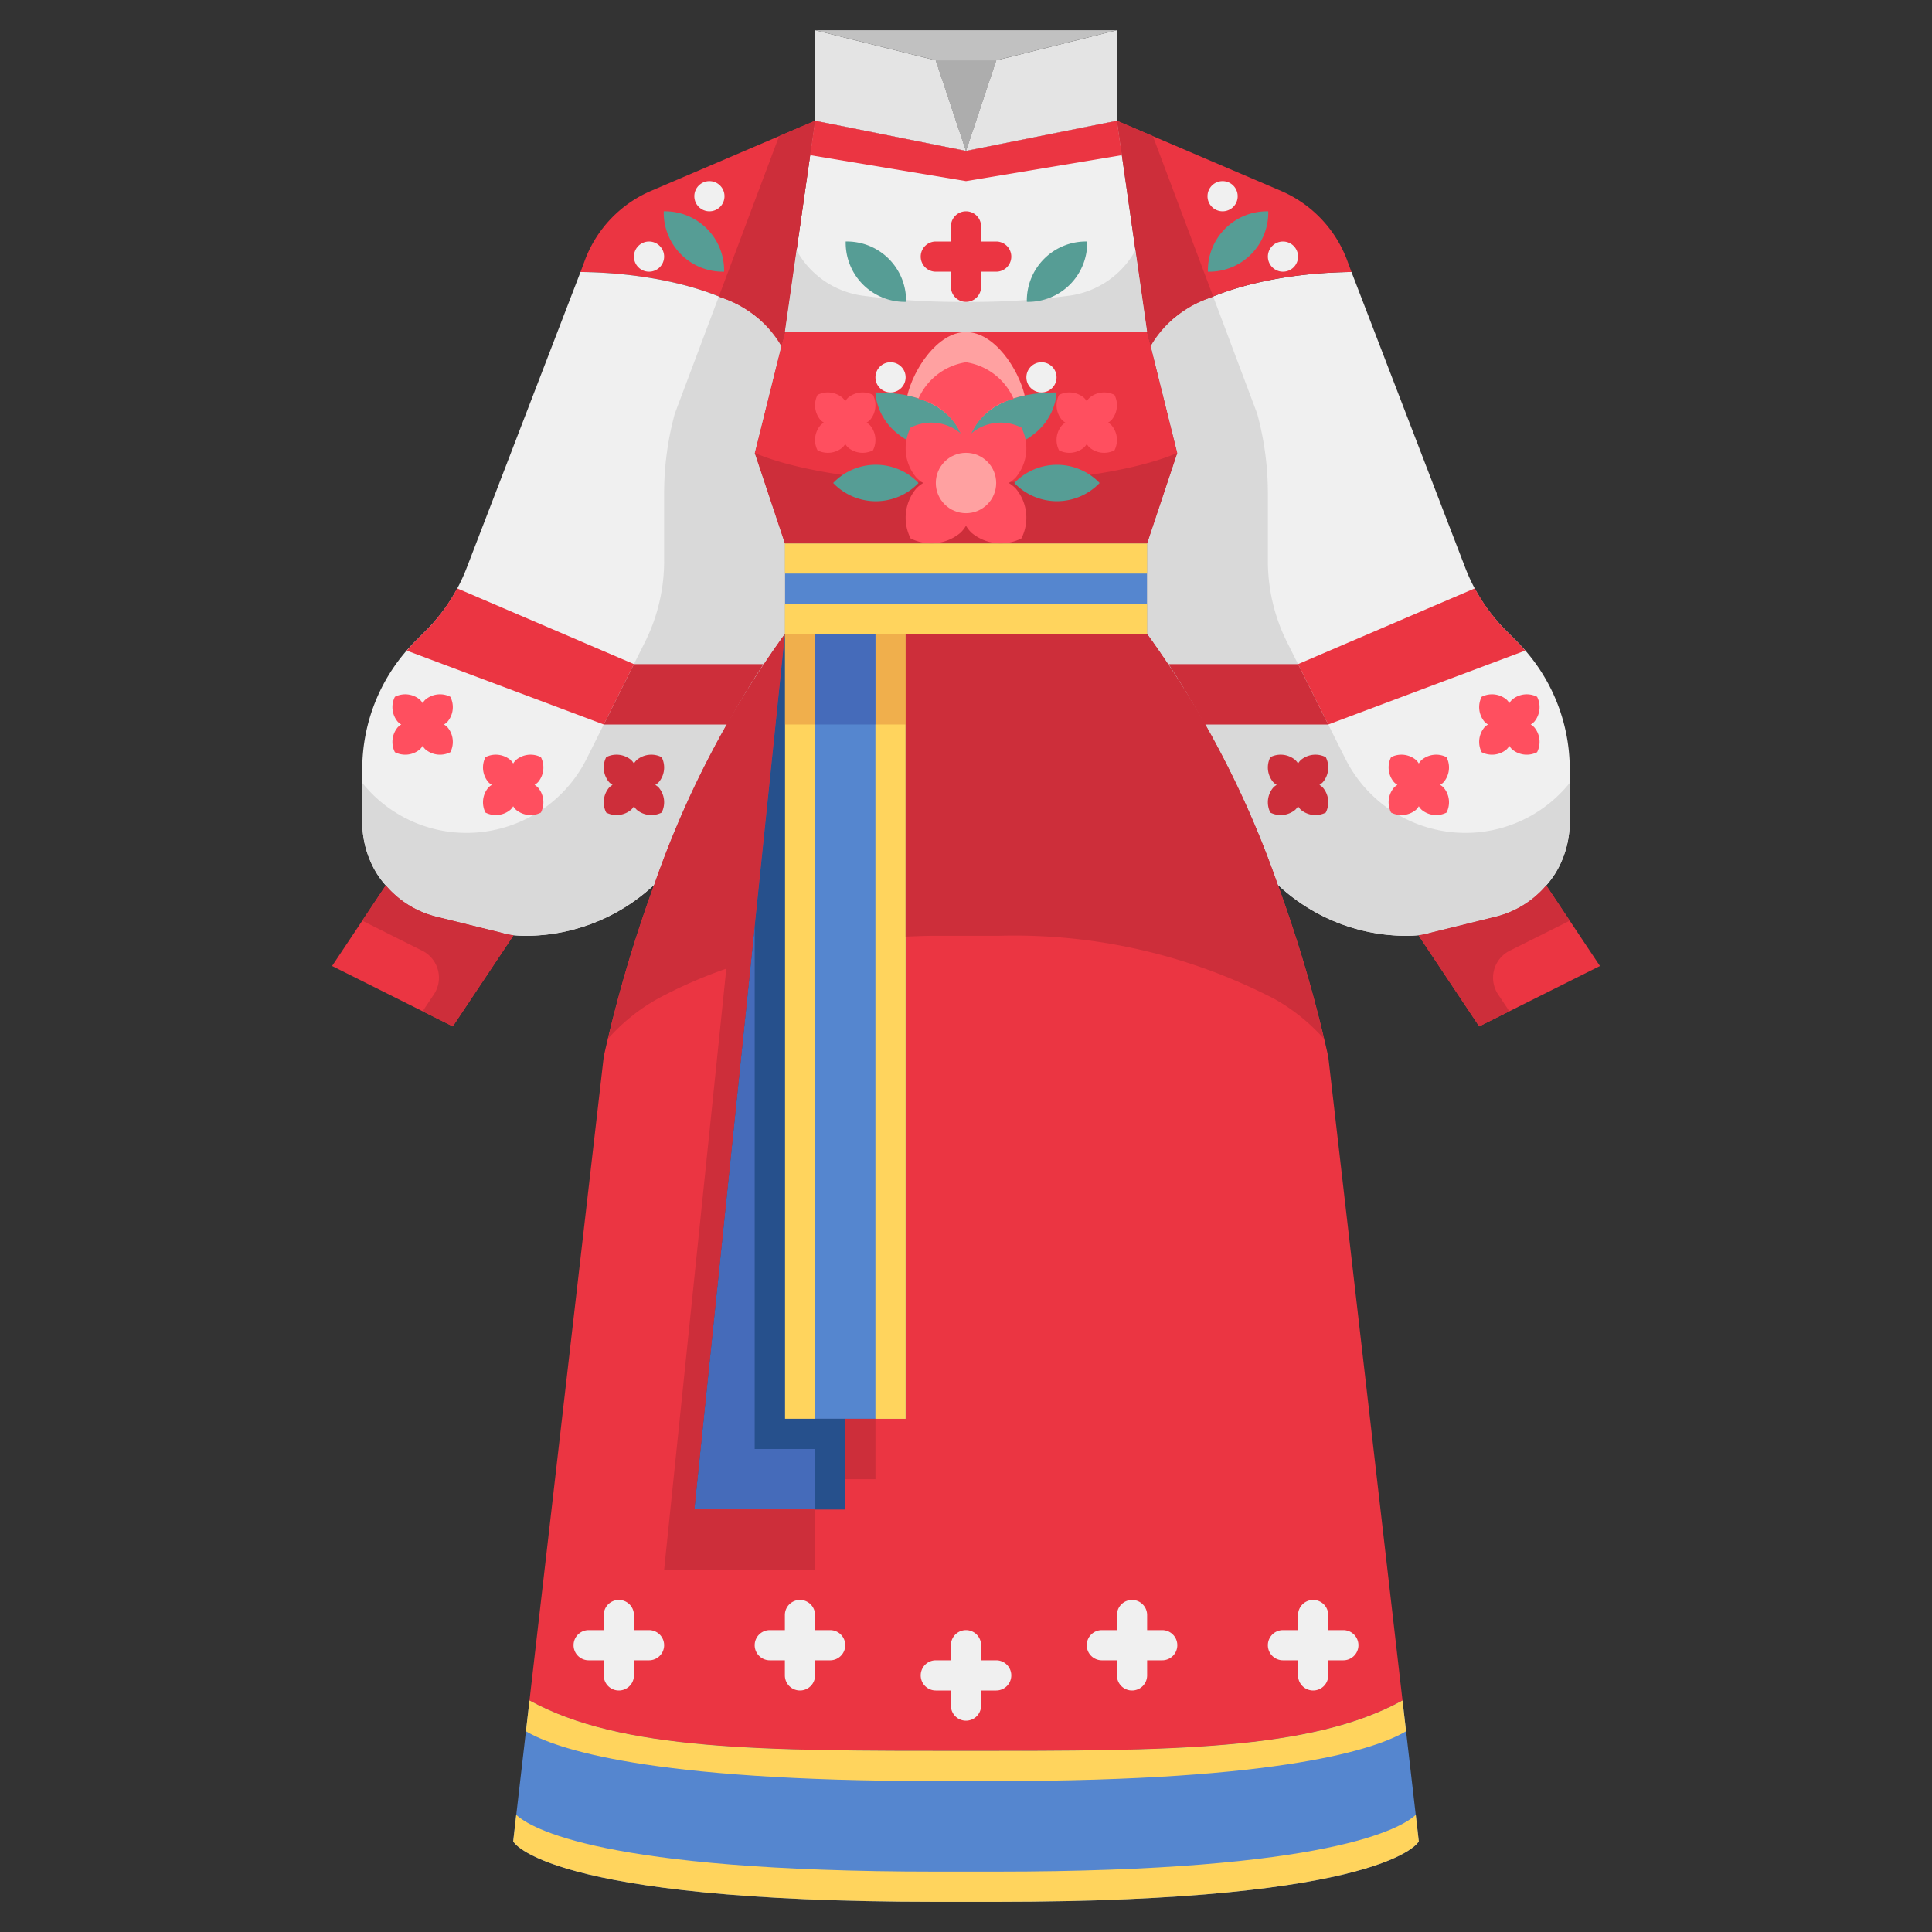 <svg viewBox="0 0 64 64" xmlns="http://www.w3.org/2000/svg"><rect x="0" y="0" width="64" height="64" fill="#333333" stroke="none"/><g><g><path d="M51.22 29.33 53 32l-4 2-2-3v-.02a2.328 2.328 0 0 0 .38-.08l2.19-.54a3.214 3.214 0 0 0 1.65-1.03z" fill="#eb3542"></path><path d="M51.22 29.33a3.214 3.214 0 0 1-1.65 1.03l-2.19.54a2.328 2.328 0 0 1-.38.08c-.13.01-.26.02-.4.02a6.237 6.237 0 0 1-4.27-1.69A32.137 32.137 0 0 0 38 21v-3l1-3-.88-3.54c.57-1.37 3.31-2.41 6.65-2.45l3.77 9.8a5.951 5.951 0 0 0 1.36 2.09l.34.34A5.993 5.993 0 0 1 52 25.49v1.75a3.277 3.277 0 0 1-.34 1.44 2.862 2.862 0 0 1-.44.65z" fill="#f0f0f0"></path><path d="M46.46 56.33 47 61s-1 2-14 2h-2c-13 0-14-2-14-2l.54-4.67C20.57 58 25.23 58 32 58s11.43 0 14.46-1.67z" fill="#5586cf"></path><path d="M42.33 29.31A44.839 44.839 0 0 1 44 35l2.46 21.33C43.43 58 38.77 58 32 58s-11.43 0-14.46-1.67L20 35a44.839 44.839 0 0 1 1.67-5.69A32.137 32.137 0 0 1 26 21l-3 29h5v-3h2V21h8a32.137 32.137 0 0 1 4.33 8.31zM44.61 8.58l.16.43c-3.34.04-6.08 1.08-6.65 2.45L38 11l-1-7 5.45 2.33a4.042 4.042 0 0 1 2.16 2.25z" fill="#eb3542"></path><path d="M25.88 11.46 26 11h12l.12.46L39 15l-1 3H26l-1-3z" fill="#eb3542"></path><path d="M38 18v3H26v-3z" fill="#5586cf"></path><path d="m37 4 1 7H26l1-7 5 1z" fill="#f0f0f0"></path><path d="M37 1v3l-5 1 1-3zM31 2l1 3-5-1V1z" fill="#e4e4e4"></path><path d="M30 21v26h-4V21z" fill="#5586cf"></path><path d="M28 47v3h-5l3-29v26z" fill="#456bba"></path><path d="m27 4-1 7-.12.46c-.57-1.37-3.31-2.41-6.65-2.45l.16-.43a4.042 4.042 0 0 1 2.16-2.25z" fill="#eb3542"></path><path d="M12.78 29.33a2.862 2.862 0 0 1-.44-.65 3.277 3.277 0 0 1-.34-1.44v-1.75a5.993 5.993 0 0 1 1.76-4.25l.34-.34a5.951 5.951 0 0 0 1.36-2.09l3.77-9.8c3.34.04 6.08 1.08 6.65 2.45L25 15l1 3v3a32.137 32.137 0 0 0-4.33 8.31A6.237 6.237 0 0 1 17.4 31c-.14 0-.27-.01-.4-.02a2.328 2.328 0 0 1-.38-.08l-2.19-.54a3.214 3.214 0 0 1-1.65-1.03z" fill="#f0f0f0"></path><path d="M17 30.98V31l-2 3-4-2 1.78-2.67a3.214 3.214 0 0 0 1.65 1.03l2.19.54a2.328 2.328 0 0 0 .38.08z" fill="#eb3542"></path><path d="M31 62c-11.084 0-13.443-1.453-13.9-1.882L17 61s1 2 14 2h2c13 0 14-2 14-2l-.1-.882C46.443 60.547 44.084 62 33 62zM32 58c-6.77 0-11.43 0-14.46-1.67l-.118 1.02C18.384 57.923 21.458 59 31 59h2c9.542 0 12.616-1.077 13.578-1.65l-.118-1.02C43.43 58 38.77 58 32 58z" fill="#ffd45d"></path><path d="M27 1h10l-4 1-1 3-1-3z" fill="#c1c1c1"></path><path d="M33 2h-2l1 3z" fill="#adadad"></path><path d="M49.177 27.546a4.452 4.452 0 0 1-4.612-2.416l-1.932-3.863A6.007 6.007 0 0 1 42 18.584v-2.239a10.038 10.038 0 0 0-.354-2.643l-1.455-3.871a3.6 3.6 0 0 0-2.071 1.629L39 15l-1 3v3a32.137 32.137 0 0 1 4.33 8.31A6.237 6.237 0 0 0 46.6 31c.14 0 .27-.01.4-.02a2.328 2.328 0 0 0 .38-.08l2.19-.54a3.214 3.214 0 0 0 1.65-1.03 2.862 2.862 0 0 0 .44-.65 3.277 3.277 0 0 0 .34-1.44v-1.307a4.43 4.43 0 0 1-2.823 1.613z" fill="#d9d9d9"></path><path d="m40.191 9.831-2-5.322L37 4l1 7 .12.46a3.6 3.6 0 0 1 2.071-1.629z" fill="#cd2e3a"></path><path d="M14.823 27.546a4.452 4.452 0 0 0 4.612-2.416l1.932-3.863A6.007 6.007 0 0 0 22 18.584v-2.239a10.038 10.038 0 0 1 .354-2.643l1.455-3.871a3.6 3.6 0 0 1 2.071 1.629L25 15l1 3v3a32.137 32.137 0 0 0-4.33 8.31A6.237 6.237 0 0 1 17.4 31c-.14 0-.27-.01-.4-.02a2.328 2.328 0 0 1-.38-.08l-2.19-.54a3.214 3.214 0 0 1-1.65-1.03 2.862 2.862 0 0 1-.44-.65 3.277 3.277 0 0 1-.34-1.44v-1.307a4.43 4.43 0 0 0 2.823 1.613z" fill="#d9d9d9"></path><path d="m23.809 9.831 2-5.322L27 4l-1 7-.12.46a3.6 3.6 0 0 0-2.071-1.629z" fill="#cd2e3a"></path><path d="M26 18h12v1H26zM26 20h12v1H26zM29 21h1v26h-1zM26 21h1v26h-1z" fill="#ffd45d"></path><path d="M26 21h1v3h-1zM29 21h1v3h-1z" fill="#f0af4c"></path><path d="M27 21h2v3h-2z" fill="#456bba"></path><path d="M28 47h-2V21l-1 9.667V48h2v2h1z" fill="#26508c"></path><g fill="#cd2e3a"><path d="m25 15 1 3h12l1-3s-2 1-7 1-7-1-7-1zM33.077 31a18.708 18.708 0 0 1 9.142 2.092 6.314 6.314 0 0 1 1.64 1.322 45.5 45.5 0 0 0-1.529-5.1A32.137 32.137 0 0 0 38 21h-8v10.027c.3-.011.6-.027.923-.027zM28 47h1v2h-1zM24.88 31.823 25.793 23 26 21a32.137 32.137 0 0 0-4.33 8.31 45.5 45.5 0 0 0-1.529 5.1 6.314 6.314 0 0 1 1.64-1.322 15.462 15.462 0 0 1 2.279-1L22 52h5v-2h-4zM50.013 31.493 52 30.5l-.78-1.17a3.214 3.214 0 0 1-1.65 1.03l-2.19.54a2.328 2.328 0 0 1-.38.08V31l2 3 1-.5-.372-.557a1 1 0 0 1 .385-1.45zM13.987 31.493 12 30.5l.78-1.17a3.214 3.214 0 0 0 1.65 1.03l2.19.54a2.328 2.328 0 0 0 .38.08V31l-2 3-1-.5.372-.557a1 1 0 0 0-.385-1.45z" fill="#cd2e3a"></path></g><path d="M37.163 5.14 37 4l-5 1-5-1-.163 1.14L32 6z" fill="#eb3542"></path><path d="M35.449 9.791A24.467 24.467 0 0 1 32 10a24.467 24.467 0 0 1-3.449-.209 2.953 2.953 0 0 1-2.164-1.5L26 11h12l-.387-2.708a2.953 2.953 0 0 1-2.164 1.499z" fill="#d9d9d9"></path><path d="m44 24 6.524-2.447c-.092-.106-.184-.213-.284-.313l-.34-.34a6.033 6.033 0 0 1-1.044-1.41L43 22z" fill="#eb3542"></path><path d="M43 22h-4.292c.325.491.74 1.16 1.2 2H44z" fill="#cd2e3a"></path><path d="m21 22-5.856-2.51A6.033 6.033 0 0 1 14.1 20.9l-.34.34c-.1.1-.192.207-.284.313L20 24z" fill="#eb3542"></path><path d="M20 24h4.087c.465-.84.88-1.509 1.205-2H21z" fill="#cd2e3a"></path><path d="M31 9h.5v.5a.5.5 0 0 0 1 0V9h.5a.5.5 0 0 0 0-1h-.5v-.5a.5.5 0 0 0-1 0V8H31a.5.5 0 0 0 0 1z" fill="#eb3542"></path><path d="M44.5 54H44v-.5a.5.5 0 0 0-1 0v.5h-.5a.5.5 0 0 0 0 1h.5v.5a.5.5 0 0 0 1 0V55h.5a.5.5 0 0 0 0-1zM21.5 54H21v-.5a.5.5 0 0 0-1 0v.5h-.5a.5.5 0 0 0 0 1h.5v.5a.5.5 0 0 0 1 0V55h.5a.5.5 0 0 0 0-1zM33 55h-.5v-.5a.5.5 0 0 0-1 0v.5H31a.5.5 0 0 0 0 1h.5v.5a.5.5 0 0 0 1 0V56h.5a.5.5 0 0 0 0-1zM38.5 54H38v-.5a.5.5 0 0 0-1 0v.5h-.5a.5.5 0 0 0 0 1h.5v.5a.5.5 0 0 0 1 0V55h.5a.5.5 0 0 0 0-1zM27.5 54H27v-.5a.5.5 0 0 0-1 0v.5h-.5a.5.5 0 0 0 0 1h.5v.5a.5.5 0 0 0 1 0V55h.5a.5.5 0 0 0 0-1z" fill="#f0f0f0"></path><path d="M30.015 10a1.959 1.959 0 0 1-2-2 1.959 1.959 0 0 1 2 2zM34.015 10a1.959 1.959 0 0 0 2-2 1.959 1.959 0 0 0-2 2z" fill="#569d95"></path><circle cx="34.5" cy="12.5" fill="#f0f0f0" r=".5"></circle><path d="M40.013 9a1.958 1.958 0 0 0 2-2 1.958 1.958 0 0 0-2 2z" fill="#569d95"></path><circle cx="40.5" cy="6.5" fill="#f0f0f0" r=".5"></circle><circle cx="42.5" cy="8.5" fill="#f0f0f0" r=".5"></circle><path d="M23.987 9a1.958 1.958 0 0 1-2-2 1.958 1.958 0 0 1 2 2z" fill="#569d95"></path><circle cx="23.5" cy="6.5" fill="#f0f0f0" r=".5"></circle><circle cx="21.5" cy="8.5" fill="#f0f0f0" r=".5"></circle><circle cx="29.5" cy="12.5" fill="#f0f0f0" r=".5"></circle><path d="M32 15s0-2-3-2c0 0 0 2 3 2zM32 15s0-2 3-2c0 0 0 2-3 2z" fill="#569d95"></path><path d="M33.944 13.1c-.206-.873-1-2.1-1.944-2.1s-1.738 1.229-1.944 2.1C32 13.507 32 15 32 15s0-1.493 1.944-1.9z" fill="#ffa1a1"></path><path d="M32 15a2.059 2.059 0 0 1 1.579-1.785A2.065 2.065 0 0 0 32 12a2.065 2.065 0 0 0-1.579 1.215A2.059 2.059 0 0 1 32 15zM50.918 23.082a.753.753 0 0 1-.093.825.54.54 0 0 1-.117.093.54.54 0 0 1 .117.093.753.753 0 0 1 .093.825.753.753 0 0 1-.825-.093.54.54 0 0 1-.093-.117.54.54 0 0 1-.093.117.753.753 0 0 1-.825.093.753.753 0 0 1 .093-.825.54.54 0 0 1 .117-.093.54.54 0 0 1-.117-.093.753.753 0 0 1-.093-.825.753.753 0 0 1 .825.093.54.54 0 0 1 .093.117.54.54 0 0 1 .093-.117.753.753 0 0 1 .825-.093zM47.918 25.082a.753.753 0 0 1-.093.825.54.54 0 0 1-.117.093.54.54 0 0 1 .117.093.753.753 0 0 1 .093.825.753.753 0 0 1-.825-.093.54.54 0 0 1-.093-.117.54.54 0 0 1-.093.117.753.753 0 0 1-.825.093.753.753 0 0 1 .093-.825.54.54 0 0 1 .117-.093.54.54 0 0 1-.117-.093.753.753 0 0 1-.093-.825.753.753 0 0 1 .825.093.54.54 0 0 1 .093.117.54.54 0 0 1 .093-.117.753.753 0 0 1 .825-.093z" fill="#ff4f5f"></path><path d="M43.918 25.082a.753.753 0 0 1-.093.825.54.54 0 0 1-.117.093.54.54 0 0 1 .117.093.753.753 0 0 1 .093.825.753.753 0 0 1-.825-.093.54.54 0 0 1-.093-.117.54.54 0 0 1-.093.117.753.753 0 0 1-.825.093.753.753 0 0 1 .093-.825.54.54 0 0 1 .117-.093.54.54 0 0 1-.117-.093.753.753 0 0 1-.093-.825.753.753 0 0 1 .825.093.54.54 0 0 1 .093.117.54.54 0 0 1 .093-.117.753.753 0 0 1 .825-.093z" fill="#cd2e3a"></path><path d="M13.082 23.082a.753.753 0 0 0 .093.825.54.54 0 0 0 .117.093.54.54 0 0 0-.117.093.753.753 0 0 0-.093.825.753.753 0 0 0 .825-.093.54.54 0 0 0 .093-.117.54.54 0 0 0 .093.117.753.753 0 0 0 .825.093.753.753 0 0 0-.093-.825.54.54 0 0 0-.117-.093.54.54 0 0 0 .117-.093.753.753 0 0 0 .093-.825.753.753 0 0 0-.825.093.54.54 0 0 0-.093.117.54.54 0 0 0-.093-.117.753.753 0 0 0-.825-.093zM16.082 25.082a.753.753 0 0 0 .093.825.54.54 0 0 0 .117.093.54.54 0 0 0-.117.093.753.753 0 0 0-.093.825.753.753 0 0 0 .825-.093.54.54 0 0 0 .093-.117.54.54 0 0 0 .093.117.753.753 0 0 0 .825.093.753.753 0 0 0-.093-.825.54.54 0 0 0-.117-.093.54.54 0 0 0 .117-.093.753.753 0 0 0 .093-.825.753.753 0 0 0-.825.093.54.54 0 0 0-.093.117.54.54 0 0 0-.093-.117.753.753 0 0 0-.825-.093z" fill="#ff4f5f"></path><path d="M20.082 25.082a.753.753 0 0 0 .093.825.54.54 0 0 0 .117.093.54.54 0 0 0-.117.093.753.753 0 0 0-.093.825.753.753 0 0 0 .825-.093.54.54 0 0 0 .093-.117.54.54 0 0 0 .093.117.753.753 0 0 0 .825.093.753.753 0 0 0-.093-.825.54.54 0 0 0-.117-.093.54.54 0 0 0 .117-.093.753.753 0 0 0 .093-.825.753.753 0 0 0-.825.093.54.54 0 0 0-.093.117.54.54 0 0 0-.093-.117.753.753 0 0 0-.825-.093z" fill="#cd2e3a"></path><path d="M36.918 13.082a.753.753 0 0 1-.093.825.54.54 0 0 1-.117.093.54.54 0 0 1 .117.093.753.753 0 0 1 .093.825.753.753 0 0 1-.825-.093.54.54 0 0 1-.093-.117.54.54 0 0 1-.093.117.753.753 0 0 1-.825.093.753.753 0 0 1 .093-.825.54.54 0 0 1 .117-.093.54.54 0 0 1-.117-.093.753.753 0 0 1-.093-.825.753.753 0 0 1 .825.093.54.54 0 0 1 .093.117.54.54 0 0 1 .093-.117.753.753 0 0 1 .825-.093zM28.918 13.082a.753.753 0 0 1-.093.825.54.54 0 0 1-.117.093.54.54 0 0 1 .117.093.753.753 0 0 1 .093.825.753.753 0 0 1-.825-.093.54.54 0 0 1-.093-.117.54.54 0 0 1-.093.117.753.753 0 0 1-.825.093.753.753 0 0 1 .093-.825.54.54 0 0 1 .117-.093.54.54 0 0 1-.117-.093.753.753 0 0 1-.093-.825.753.753 0 0 1 .825.093.54.54 0 0 1 .093.117.54.54 0 0 1 .093-.117.753.753 0 0 1 .825-.093z" fill="#ff4f5f"></path><path d="M36.426 16a1.957 1.957 0 0 1-2.826 0 1.957 1.957 0 0 1 2.826 0zM30.428 16a1.957 1.957 0 0 1-2.828 0 1.957 1.957 0 0 1 2.828 0z" fill="#569d95"></path><path d="M33.835 14.165a1.508 1.508 0 0 1-.185 1.65 1.052 1.052 0 0 1-.235.185 1.052 1.052 0 0 1 .235.185 1.508 1.508 0 0 1 .185 1.65 1.508 1.508 0 0 1-1.65-.185 1.052 1.052 0 0 1-.185-.235 1.052 1.052 0 0 1-.185.235 1.508 1.508 0 0 1-1.65.185 1.508 1.508 0 0 1 .185-1.65 1.052 1.052 0 0 1 .235-.185 1.052 1.052 0 0 1-.235-.185 1.508 1.508 0 0 1-.185-1.65 1.508 1.508 0 0 1 1.65.185 1.052 1.052 0 0 1 .185.235 1.052 1.052 0 0 1 .185-.235 1.508 1.508 0 0 1 1.65-.185z" fill="#ff4f5f"></path><circle cx="32" cy="16" fill="#ffa1a1" r="1"></circle></g></g></svg>
